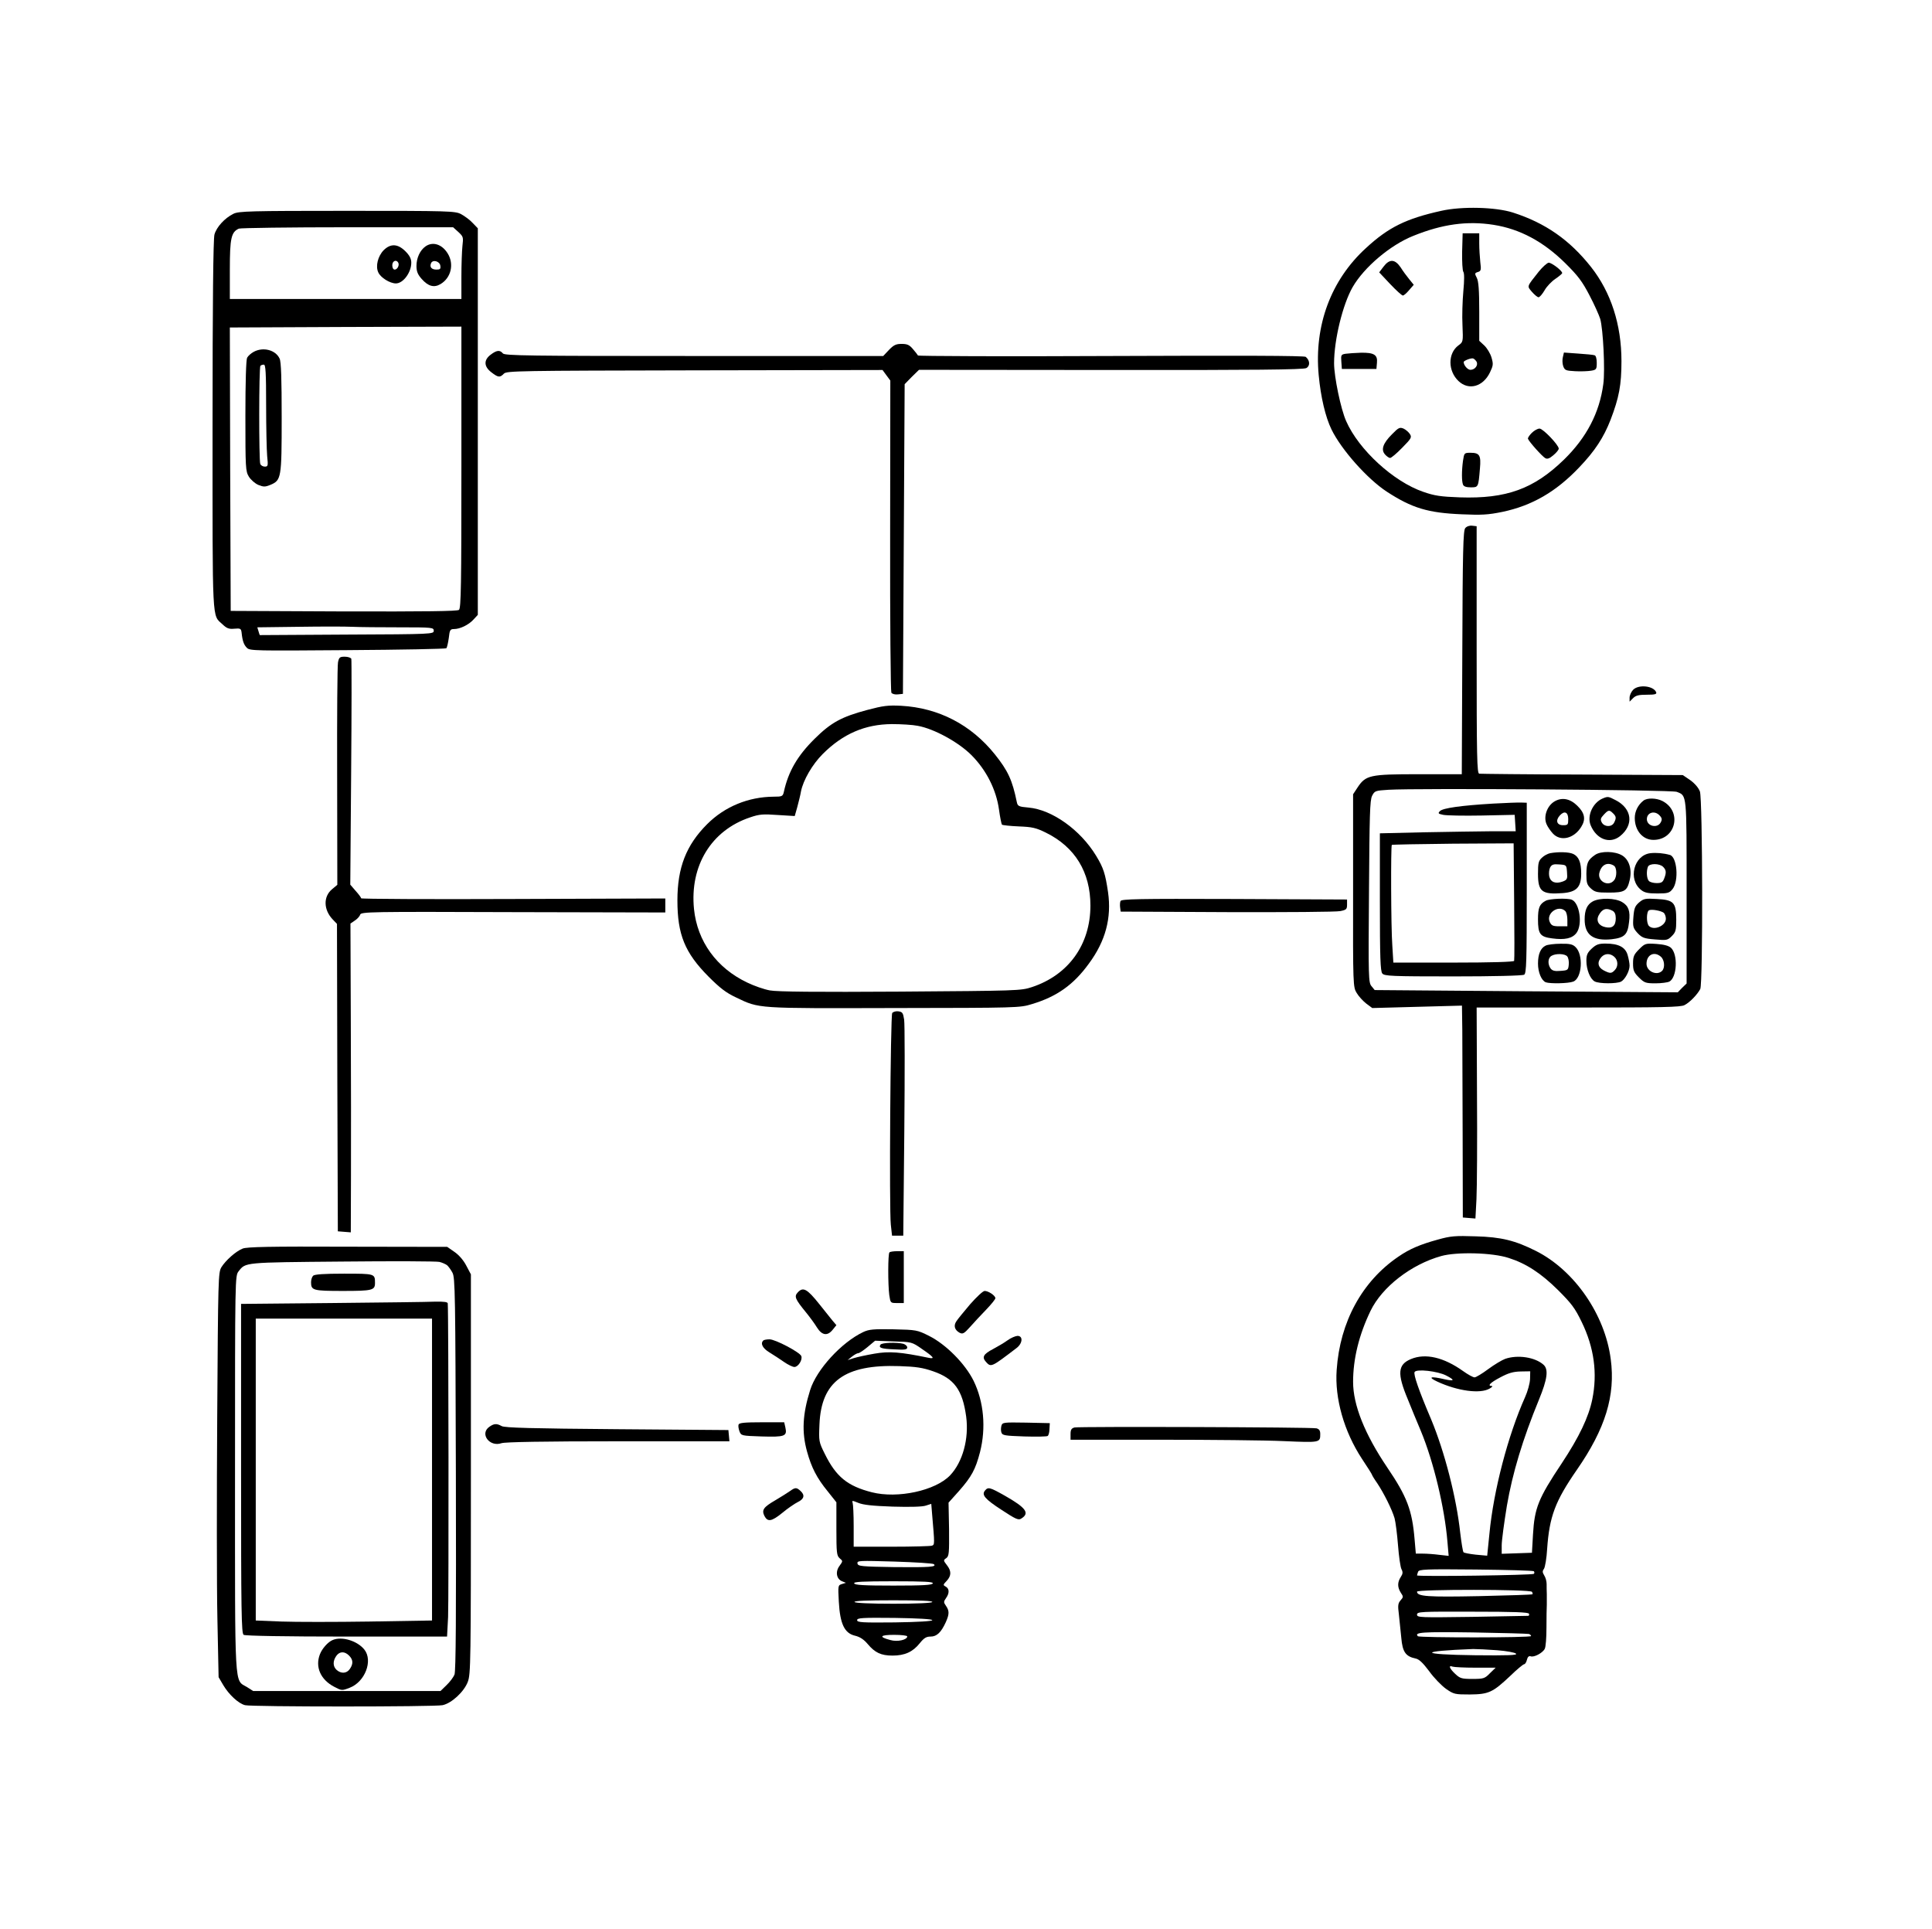 <?xml version="1.0" standalone="no"?>
<!DOCTYPE svg PUBLIC "-//W3C//DTD SVG 20010904//EN"
 "http://www.w3.org/TR/2001/REC-SVG-20010904/DTD/svg10.dtd">
<svg version="1.0" xmlns="http://www.w3.org/2000/svg"
 width="1118pt" height="1116pt" viewBox="0 0 1118 1116"
 preserveAspectRatio="xMidYMid meet">

<g transform="translate(0,1116) scale(0.1,-0.1)"
fill="#000000" stroke="none">
<path d="M8340 9940 c-203 -45 -305 -95 -435 -215 -203 -185 -301 -448 -274
-736 12 -128 39 -242 74 -314 57 -117 207 -286 320 -360 146 -95 238 -123 435
-131 113 -5 151 -3 234 14 172 36 311 117 444 257 91 95 142 173 182 276 49
128 63 201 63 339 0 212 -61 399 -176 545 -124 157 -265 255 -452 315 -100 32
-296 37 -415 10z m303 -81 c152 -24 287 -96 414 -221 75 -74 100 -108 141
-187 28 -53 55 -114 62 -136 17 -59 29 -299 18 -377 -22 -167 -97 -310 -228
-438 -174 -169 -333 -227 -602 -218 -111 4 -146 9 -212 32 -172 59 -373 243
-446 409 -31 69 -70 257 -70 335 0 136 50 340 107 440 66 115 218 244 351 297
168 68 312 88 465 64z"/>
<path d="M8461 9704 c-1 -58 2 -111 7 -117 6 -8 6 -48 0 -112 -5 -55 -8 -144
-5 -197 4 -96 4 -97 -24 -117 -61 -46 -61 -147 1 -206 59 -56 142 -33 182 50
19 40 20 48 9 86 -7 24 -26 55 -42 70 l-29 27 0 169 c0 125 -4 175 -14 195
-13 25 -13 28 6 34 18 5 20 12 14 58 -3 28 -6 77 -6 109 l0 57 -48 0 -48 0 -3
-106z m83 -636 c12 -20 -8 -48 -35 -48 -16 0 -39 26 -39 45 0 8 42 24 54 21 5
-1 14 -9 20 -18z"/>
<path d="M8006 9617 l-25 -33 63 -67 c35 -37 68 -67 74 -67 6 0 22 14 36 31
l27 31 -26 32 c-14 17 -37 48 -50 69 -33 48 -64 50 -99 4z"/>
<path d="M8905 9589 c-72 -91 -69 -83 -40 -118 15 -17 32 -31 38 -31 7 0 22
18 35 40 12 22 41 52 62 66 22 15 40 30 40 34 0 14 -61 60 -78 60 -9 -1 -35
-24 -57 -51z"/>
<path d="M7787 9113 c-26 -4 -28 -7 -25 -46 l3 -42 100 0 100 0 3 35 c5 47
-17 60 -92 59 -34 -1 -74 -4 -89 -6z"/>
<path d="M9044 9094 c-4 -15 -3 -39 2 -53 9 -24 15 -26 69 -29 33 -2 75 0 93
3 30 5 32 9 32 46 0 23 -5 41 -12 43 -7 3 -50 7 -95 10 l-83 6 -6 -26z"/>
<path d="M8055 8647 c-52 -52 -65 -89 -40 -117 10 -11 23 -20 29 -20 7 0 38
26 70 59 52 53 57 60 45 79 -7 11 -24 26 -37 32 -22 9 -29 6 -67 -33z"/>
<path d="M8864 8655 c-14 -14 -24 -29 -22 -34 6 -17 83 -103 100 -112 12 -7
25 -2 47 17 17 14 31 31 31 38 0 21 -91 116 -111 116 -11 0 -31 -11 -45 -25z"/>
<path d="M8466 8494 c-8 -59 -8 -118 0 -138 4 -11 19 -16 45 -16 44 0 44 0 53
109 7 76 -2 91 -54 91 -37 0 -37 -1 -44 -46z"/>
<path d="M1351 9923 c-51 -25 -98 -77 -110 -120 -7 -25 -11 -393 -11 -1106 0
-1166 -4 -1092 58 -1150 24 -23 37 -28 68 -25 35 3 39 1 42 -22 5 -49 13 -71
31 -89 17 -17 48 -17 582 -13 310 2 567 7 572 11 4 4 10 31 14 59 5 46 8 52
30 52 35 0 85 24 113 55 l25 27 0 1118 0 1119 -30 31 c-16 18 -47 40 -67 51
-35 18 -67 19 -660 19 -564 0 -626 -2 -657 -17z m1302 -106 c28 -26 29 -30 23
-80 -3 -28 -6 -109 -6 -179 l0 -128 -670 0 -670 0 0 171 c0 181 8 216 52 236
10 4 293 8 630 8 l610 0 31 -28z m17 -1361 c0 -674 -2 -815 -14 -825 -9 -8
-192 -10 -667 -9 l-654 3 -3 820 -2 820 670 3 670 2 0 -814z m-358 -926 c191
0 198 -1 198 -20 0 -19 -9 -20 -502 -22 -277 -2 -504 -3 -504 -3 -1 0 -5 10
-8 22 l-7 23 238 3 c131 2 271 2 312 0 41 -2 163 -3 273 -3z"/>
<path d="M2462 9734 c-31 -22 -52 -66 -52 -113 0 -31 7 -49 30 -75 38 -43 72
-52 109 -30 61 36 80 115 42 177 -33 54 -87 71 -129 41z m86 -111 c3 -19 -1
-23 -22 -23 -28 0 -41 14 -32 36 9 24 50 13 54 -13z"/>
<path d="M2220 9712 c-33 -34 -48 -92 -31 -128 13 -30 67 -64 102 -64 42 0 89
63 89 120 0 23 -10 42 -34 66 -44 44 -86 46 -126 6z m84 -71 c9 -14 -4 -41
-20 -41 -8 0 -14 10 -14 25 0 25 23 35 34 16z"/>
<path d="M1468 9124 c-15 -8 -32 -23 -38 -34 -6 -11 -10 -139 -10 -337 0 -301
1 -320 20 -351 11 -18 36 -40 55 -48 30 -12 39 -12 69 0 64 27 66 38 66 390 0
223 -3 323 -12 341 -23 50 -95 69 -150 39z m72 -308 c0 -128 3 -261 6 -295 6
-57 5 -61 -14 -61 -11 0 -23 7 -26 16 -8 21 -8 559 1 567 3 4 12 7 20 7 10 0
13 -46 13 -234z"/>
<path d="M5144 9135 l-33 -35 -1094 0 c-961 0 -1096 2 -1107 15 -17 21 -36 19
-70 -7 -42 -31 -40 -69 3 -102 40 -31 50 -32 73 -8 16 16 84 17 1104 19 l1087
2 22 -30 23 -31 -1 -896 c-1 -495 3 -903 7 -910 5 -8 22 -12 38 -10 l29 3 5
896 5 896 41 42 42 41 1110 -1 c822 -1 1115 2 1131 11 23 12 22 44 -3 65 -7 7
-390 8 -1126 5 -613 -3 -1117 -1 -1118 3 -2 4 -15 21 -29 37 -20 24 -33 30
-65 30 -33 0 -46 -6 -74 -35z"/>
<path d="M8479 8104 c-12 -14 -15 -132 -17 -721 l-3 -703 -250 0 c-283 0 -306
-5 -354 -78 l-25 -38 0 -558 c-1 -551 0 -558 21 -592 11 -19 36 -46 55 -61
l35 -26 259 7 260 7 2 -143 c0 -79 1 -354 2 -613 l1 -470 36 -3 37 -3 6 113
c3 62 5 337 3 610 l-2 498 588 0 c487 0 593 2 615 14 31 16 74 61 91 93 16 32
14 1095 -2 1143 -8 21 -28 45 -55 65 l-44 30 -581 3 c-320 1 -589 4 -597 5
-13 2 -15 89 -15 717 l0 715 -26 3 c-15 2 -32 -4 -40 -14z m1224 -1526 c59
-23 57 -5 57 -581 l0 -528 -26 -25 -25 -26 -877 6 -877 7 -18 22 c-18 20 -19
49 -15 547 3 442 5 530 18 555 15 29 18 30 95 35 163 10 1639 0 1668 -12z"/>
<path d="M9275 6540 c-58 -24 -93 -101 -70 -156 34 -81 110 -109 169 -63 82
65 71 160 -25 209 -42 22 -45 22 -74 10z m59 -86 c19 -18 20 -28 6 -55 -14
-26 -56 -25 -71 2 -9 17 -7 25 12 45 26 28 32 29 53 8z"/>
<path d="M8993 6521 c-41 -26 -62 -86 -44 -129 6 -15 23 -40 37 -55 44 -48
122 -30 164 38 28 44 21 81 -24 124 -42 41 -90 49 -133 22z m82 -101 c0 -32
-2 -35 -30 -35 -36 0 -45 27 -19 56 27 30 49 20 49 -21z"/>
<path d="M9510 6527 c-31 -24 -50 -62 -50 -100 0 -73 46 -127 108 -127 130 0
168 165 52 225 -35 18 -89 19 -110 2z m94 -86 c14 -15 15 -24 6 -40 -19 -36
-80 -22 -80 19 0 39 46 52 74 21z"/>
<path d="M8640 6510 c-186 -11 -290 -26 -307 -43 -13 -13 -11 -16 18 -22 19
-4 119 -6 224 -4 l190 4 3 -47 3 -48 -138 0 c-76 -1 -253 -3 -393 -6 l-255 -6
0 -397 c0 -323 3 -401 14 -414 12 -15 53 -17 410 -17 232 0 402 4 411 10 13 8
15 75 15 502 l0 493 -30 1 c-16 1 -91 -2 -165 -6z m122 -565 c2 -184 2 -340 0
-345 -2 -6 -130 -10 -351 -10 l-348 0 -6 98 c-8 107 -9 576 -3 583 2 2 162 5
355 7 l350 2 3 -335z"/>
<path d="M8970 6223 c-14 -3 -35 -14 -47 -26 -20 -18 -23 -31 -23 -93 0 -103
22 -121 142 -112 81 6 108 34 108 113 0 65 -14 99 -47 114 -24 11 -84 13 -133
4z m98 -111 c3 -38 1 -43 -25 -53 -41 -15 -70 -4 -78 30 -3 17 -1 39 5 51 9
17 19 21 53 18 42 -3 42 -3 45 -46z"/>
<path d="M9230 6213 c-42 -29 -49 -46 -50 -109 0 -52 3 -64 26 -85 23 -21 35
-24 104 -24 92 0 106 9 121 74 14 61 -4 117 -44 141 -41 25 -123 27 -157 3z
m109 -62 c18 -11 19 -65 1 -85 -33 -41 -100 -4 -84 47 13 45 47 60 83 38z"/>
<path d="M9550 6223 c-96 -12 -131 -152 -53 -213 20 -16 41 -20 94 -20 61 0
70 3 88 26 37 47 26 186 -16 197 -35 10 -78 14 -113 10z m74 -79 c18 -18 20
-33 6 -68 -8 -21 -16 -26 -43 -26 -18 0 -38 5 -45 12 -13 13 -16 56 -6 82 8
21 67 21 88 0z"/>
<path d="M8945 5948 c-36 -19 -45 -40 -45 -108 0 -85 12 -101 82 -110 74 -10
117 0 141 32 36 49 18 174 -28 192 -27 10 -128 6 -150 -6z m113 -60 c7 -7 12
-29 12 -50 l0 -38 -45 0 c-39 0 -47 4 -57 25 -23 50 51 102 90 63z"/>
<path d="M9217 5944 c-33 -18 -47 -50 -47 -104 0 -90 49 -126 156 -115 75 9
93 26 101 100 8 63 -3 93 -40 115 -39 24 -129 26 -170 4z m114 -54 c13 -7 19
-21 19 -44 0 -43 -20 -60 -60 -51 -39 8 -55 37 -39 68 20 38 44 46 80 27z"/>
<path d="M9485 5938 c-24 -21 -29 -34 -33 -85 -4 -55 -2 -63 24 -92 26 -27 37
-32 101 -37 67 -6 73 -5 97 19 23 23 26 34 26 95 0 100 -15 115 -112 120 -68
4 -77 2 -103 -20z m143 -60 c6 -6 12 -21 12 -34 0 -41 -69 -71 -98 -42 -16 16
-15 85 1 91 16 7 69 -3 85 -15z"/>
<path d="M8944 5688 c-29 -14 -44 -49 -44 -104 0 -50 20 -98 45 -108 25 -9
131 -7 159 4 51 19 60 156 13 200 -16 16 -34 20 -86 19 -36 0 -76 -5 -87 -11z
m125 -62 c7 -8 11 -30 9 -48 -3 -31 -5 -33 -48 -36 -33 -3 -47 1 -57 14 -18
25 -16 61 5 73 25 15 78 13 91 -3z"/>
<path d="M9211 5671 c-25 -23 -31 -37 -31 -70 0 -52 22 -106 48 -120 26 -14
127 -14 153 -1 23 13 49 61 49 92 0 13 -5 40 -11 61 -13 46 -52 67 -128 67
-40 0 -54 -5 -80 -29z m131 -48 c22 -20 23 -56 2 -77 -19 -20 -27 -20 -64 -1
-34 18 -39 48 -13 77 20 22 51 23 75 1z"/>
<path d="M9485 5667 c-30 -30 -35 -42 -35 -82 0 -40 5 -52 34 -81 31 -31 39
-34 96 -34 34 0 70 5 80 10 45 24 51 158 9 196 -14 12 -41 19 -84 22 -63 4
-66 3 -100 -31z m127 -44 c20 -18 24 -63 6 -81 -30 -30 -90 -3 -90 41 0 53 46
75 84 40z"/>
<path d="M1956 7328 c-4 -18 -6 -315 -5 -660 l1 -628 -30 -25 c-52 -43 -50
-119 3 -175 l25 -26 2 -889 3 -890 38 -3 37 -3 1 328 c1 180 0 583 -1 894 l-2
565 25 17 c14 9 28 24 31 34 5 17 50 18 886 15 l880 -2 0 40 0 41 -880 -3
c-484 -2 -880 0 -880 4 0 4 -14 23 -32 43 l-31 36 5 647 c3 356 3 653 1 660
-3 6 -19 12 -38 12 -29 0 -33 -4 -39 -32z"/>
<path d="M9450 7168 c-11 -12 -20 -32 -20 -45 l0 -23 20 20 c16 16 33 20 80
20 46 0 58 3 54 14 -15 38 -103 47 -134 14z"/>
<path d="M5019 7052 c-150 -40 -210 -73 -305 -167 -100 -99 -152 -189 -178
-307 -6 -26 -10 -28 -59 -28 -146 -1 -283 -57 -385 -159 -121 -121 -172 -251
-172 -441 0 -198 43 -303 180 -441 67 -67 102 -94 160 -121 136 -65 112 -63
912 -61 717 1 729 1 800 23 143 43 240 111 329 234 97 131 132 265 111 413
-16 108 -26 140 -69 211 -91 150 -255 267 -391 279 -57 5 -63 8 -68 32 -26
127 -51 181 -127 276 -138 172 -326 269 -542 281 -77 4 -105 0 -196 -24z m292
-92 c94 -17 235 -94 310 -169 87 -87 144 -201 160 -316 6 -44 14 -83 17 -87 4
-3 48 -8 97 -10 78 -3 100 -8 157 -36 169 -83 258 -229 258 -422 0 -226 -127
-402 -339 -472 -64 -21 -83 -21 -761 -26 -483 -3 -713 -1 -755 7 -33 6 -91 26
-130 45 -178 84 -290 239 -309 426 -25 250 100 455 324 530 55 19 76 20 161
14 l98 -6 15 53 c8 30 18 70 21 89 13 66 66 157 126 217 117 117 245 172 400
173 53 0 121 -4 150 -10z"/>
<path d="M6484 5946 c-3 -8 -4 -25 -2 -38 l3 -23 616 -3 c339 -1 634 1 655 6
35 7 39 11 39 37 l0 30 -653 3 c-559 2 -653 0 -658 -12z"/>
<path d="M5163 5298 c-10 -16 -18 -1137 -8 -1225 l7 -63 32 0 33 0 6 603 c3
331 3 622 -1 647 -6 39 -10 45 -34 48 -14 2 -30 -3 -35 -10z"/>
<path d="M8320 3987 c-102 -28 -163 -54 -227 -98 -211 -143 -339 -378 -358
-656 -12 -165 43 -357 146 -514 33 -49 59 -91 59 -94 0 -2 13 -24 30 -48 38
-57 85 -151 100 -202 6 -22 15 -93 20 -157 5 -65 14 -127 20 -138 9 -17 8 -27
-4 -45 -20 -31 -20 -59 0 -91 16 -23 15 -26 -1 -44 -15 -17 -17 -30 -10 -82 4
-35 10 -96 14 -136 7 -81 25 -107 83 -119 20 -4 42 -25 78 -73 27 -38 71 -83
97 -102 46 -32 52 -33 138 -33 109 1 132 11 233 106 39 38 76 69 82 69 5 0 13
12 16 26 4 16 11 23 21 20 19 -8 70 19 82 43 6 10 10 65 10 122 0 57 1 118 2
134 0 17 0 44 0 60 -1 17 -1 43 -1 59 0 16 -6 38 -14 50 -11 18 -11 25 -1 39
6 9 15 61 18 115 13 186 46 275 172 457 165 238 224 430 196 640 -33 258 -210
514 -432 626 -121 61 -202 81 -349 85 -119 4 -145 2 -220 -19z m410 -106 c101
-32 187 -88 286 -186 78 -78 98 -104 137 -185 72 -148 92 -297 61 -448 -21
-102 -75 -216 -177 -370 -136 -204 -157 -258 -166 -412 l-6 -105 -87 -3 -88
-3 0 50 c0 27 14 130 30 228 32 187 91 384 186 615 48 117 56 174 26 201 -49
44 -150 59 -222 34 -19 -7 -64 -34 -99 -60 -35 -26 -70 -47 -78 -47 -9 0 -38
16 -66 36 -112 80 -218 105 -302 70 -77 -32 -81 -84 -18 -234 19 -48 53 -130
75 -182 74 -178 138 -446 154 -642 l7 -81 -54 6 c-30 4 -72 7 -95 7 l-41 0 -7
81 c-14 170 -44 249 -158 417 -131 194 -198 362 -198 496 0 133 34 272 101
411 67 138 234 268 409 317 90 25 296 20 390 -11z m-362 -680 c53 -27 50 -35
-9 -22 -82 19 -99 13 -41 -14 117 -54 247 -72 302 -40 14 8 19 14 13 15 -28 0
-10 19 49 50 47 25 74 33 117 34 l56 1 -1 -45 c-1 -25 -14 -72 -29 -105 -98
-219 -182 -538 -206 -789 l-13 -128 -66 6 c-36 4 -68 10 -71 14 -4 4 -12 54
-19 112 -22 205 -91 471 -168 656 -72 169 -104 262 -96 275 11 19 133 5 182
-20z m508 -1133 c4 -5 4 -11 0 -15 -8 -8 -676 -17 -676 -9 0 2 3 12 6 21 6 14
38 16 334 13 181 -2 332 -6 336 -10z m-11 -119 c4 -6 5 -12 3 -14 -2 -3 -141
-7 -309 -11 -299 -6 -359 -2 -359 26 0 14 656 14 665 -1z m-17 -127 c2 -7 0
-12 -5 -12 -4 0 -151 -3 -325 -6 -300 -4 -318 -4 -318 13 0 17 20 18 322 17
239 0 323 -3 326 -12z m0 -117 c6 -2 12 -8 12 -12 0 -10 -646 -10 -655 -1 -23
23 25 26 317 22 172 -3 319 -7 326 -9z m-185 -94 c54 -4 103 -13 110 -20 9 -9
-46 -11 -238 -9 -326 4 -331 24 -10 36 22 0 84 -3 138 -7z m-125 -101 l117 0
-33 -32 c-30 -31 -37 -33 -102 -33 -62 0 -71 3 -99 29 -34 32 -41 52 -15 42 9
-3 68 -6 132 -6z"/>
<path d="M1404 3935 c-40 -16 -98 -68 -123 -108 -18 -31 -19 -62 -24 -862 -3
-456 -3 -983 1 -1170 l7 -340 27 -46 c32 -54 87 -106 126 -116 36 -10 1096
-10 1143 0 52 11 124 77 146 135 17 45 18 108 18 1202 l0 1156 -26 49 c-15 30
-42 62 -68 80 l-43 30 -577 1 c-448 2 -584 -1 -607 -11z m1183 -96 c8 -7 22
-26 31 -43 16 -28 17 -124 20 -1165 2 -820 0 -1142 -8 -1161 -6 -15 -27 -43
-46 -61 l-35 -34 -542 0 -542 0 -36 23 c-74 45 -69 -40 -69 1235 0 1143 0
1144 21 1171 41 52 29 51 599 56 294 3 548 2 563 -2 16 -4 36 -13 44 -19z"/>
<path d="M1812 3778 c-7 -7 -12 -24 -12 -38 0 -47 12 -50 185 -50 170 0 185 4
185 46 0 54 0 54 -179 54 -117 0 -171 -4 -179 -12z"/>
<path d="M1920 3620 l-525 -5 0 -953 c0 -836 2 -954 15 -962 9 -6 247 -10 596
-10 l581 0 6 113 c4 87 3 1761 -2 1815 -1 8 -21 11 -73 10 -40 -2 -309 -5
-598 -8z m580 -963 l0 -874 -361 -6 c-199 -3 -428 -3 -510 0 l-149 6 0 874 0
873 510 0 510 0 0 -873z"/>
<path d="M1925 1670 c-27 -11 -61 -49 -74 -83 -28 -73 4 -146 82 -187 44 -23
45 -24 91 -6 88 34 135 156 85 220 -40 51 -130 79 -184 56z m95 -90 c24 -24
25 -48 4 -78 -18 -26 -50 -28 -76 -5 -22 20 -23 51 -2 81 19 27 48 28 74 2z"/>
<path d="M5147 3913 c-9 -8 -9 -185 -1 -247 7 -46 7 -46 45 -46 l39 0 0 150 0
150 -38 0 c-21 0 -42 -3 -45 -7z"/>
<path d="M4616 3681 c-21 -23 -15 -38 48 -115 23 -28 52 -68 64 -88 29 -46 61
-50 91 -12 l21 26 -23 27 c-12 15 -46 58 -76 95 -71 89 -94 101 -125 67z"/>
<path d="M5614 3613 c-36 -43 -73 -87 -80 -99 -17 -25 -10 -50 19 -66 18 -9
26 -5 60 33 21 24 63 69 93 100 30 31 54 61 54 67 0 15 -40 42 -62 42 -10 0
-47 -35 -84 -77z"/>
<path d="M4995 3452 c-126 -60 -270 -217 -307 -336 -44 -140 -49 -243 -18
-355 26 -94 57 -154 120 -231 l50 -63 0 -154 c0 -139 2 -155 19 -170 19 -16
19 -16 -1 -44 -25 -33 -18 -76 15 -89 l22 -9 -23 -7 c-23 -7 -23 -9 -18 -102
7 -129 33 -183 94 -197 29 -7 51 -22 73 -48 42 -50 77 -67 144 -67 70 0 117
21 157 71 25 31 38 39 63 39 36 0 61 24 88 83 21 47 21 66 1 95 -14 20 -14 24
0 44 21 29 20 55 -1 67 -17 9 -16 11 5 33 28 30 28 58 1 92 -20 26 -21 28 -3
40 16 12 17 29 16 167 l-3 154 61 68 c72 82 95 124 121 224 36 141 22 292 -37
413 -49 99 -160 211 -258 260 -68 34 -73 35 -205 38 -116 2 -142 0 -176 -16z
m339 -97 c69 -47 79 -60 40 -52 -164 34 -229 39 -314 24 -47 -8 -101 -20 -120
-26 l-35 -11 25 20 c14 11 30 20 37 20 6 0 30 16 54 36 l43 36 106 -4 c105 -3
107 -3 164 -43z m66 -130 c122 -42 170 -108 191 -262 17 -128 -20 -263 -93
-340 -85 -89 -304 -136 -453 -98 -141 36 -207 90 -272 222 -35 70 -35 74 -31
170 10 250 146 349 463 338 95 -3 135 -9 195 -30z m-234 -783 c102 -3 173 -1
192 6 l31 10 5 -61 c15 -174 15 -175 -1 -181 -8 -3 -113 -6 -234 -6 l-219 0 0
119 c0 66 -3 126 -6 135 -5 14 -2 14 32 0 28 -12 83 -18 200 -22z m238 -333
c18 -16 -22 -19 -229 -17 -192 3 -210 5 -213 21 -3 17 9 17 215 11 120 -4 222
-10 227 -15z m-6 -111 c-4 -10 -58 -13 -228 -13 -170 0 -224 3 -227 13 -4 9
46 12 227 12 181 0 231 -3 228 -12z m-3 -108 c-4 -6 -90 -10 -225 -10 -135 0
-221 4 -225 10 -4 7 73 10 225 10 152 0 229 -3 225 -10z m0 -105 c0 -6 -81
-11 -217 -13 -191 -2 -218 0 -218 13 0 13 27 15 218 13 136 -2 217 -7 217 -13z
m-145 -94 c0 -20 -57 -33 -98 -21 -69 18 -60 30 22 30 42 0 76 -4 76 -9z"/>
<path d="M5095 3379 c-12 -18 4 -24 81 -27 61 -4 74 -1 74 11 0 8 -10 17 -22
21 -38 10 -126 7 -133 -5z"/>
<path d="M5830 3404 c-19 -14 -57 -36 -83 -50 -56 -29 -66 -47 -42 -74 30 -33
30 -33 178 80 35 27 38 70 5 70 -13 -1 -39 -12 -58 -26z"/>
<path d="M4417 3403 c-18 -17 -4 -45 36 -69 23 -14 61 -39 84 -55 23 -16 50
-29 60 -29 22 0 48 41 40 63 -8 22 -150 97 -184 97 -16 0 -33 -3 -36 -7z"/>
<path d="M4274 2917 c-3 -8 0 -25 5 -39 10 -26 12 -26 128 -30 134 -4 149 1
138 51 l-7 31 -129 0 c-99 0 -131 -3 -135 -13z"/>
<path d="M5795 2910 c-3 -11 -4 -29 0 -39 5 -17 19 -19 133 -23 70 -2 131 -1
135 3 5 4 10 22 10 40 l2 34 -137 3 c-130 2 -137 2 -143 -18z"/>
<path d="M2832 2904 c-58 -40 1 -119 70 -95 21 7 244 11 675 11 l644 0 -3 33
-3 32 -645 5 c-490 4 -650 8 -667 18 -29 16 -44 15 -71 -4z"/>
<path d="M6218 2900 c-18 -5 -23 -13 -23 -39 l0 -32 520 0 c286 0 608 -3 715
-8 209 -9 210 -9 210 41 0 20 -6 29 -22 33 -31 7 -1371 11 -1400 5z"/>
<path d="M4570 2531 c-14 -10 -51 -33 -83 -52 -69 -40 -80 -56 -64 -90 19 -37
41 -34 103 16 31 26 72 54 90 63 38 18 43 41 16 65 -23 21 -30 21 -62 -2z"/>
<path d="M5700 2535 c-21 -25 -1 -49 96 -112 82 -54 98 -61 114 -50 50 31 28
62 -95 132 -87 49 -97 52 -115 30z"/>
</g>
</svg>
